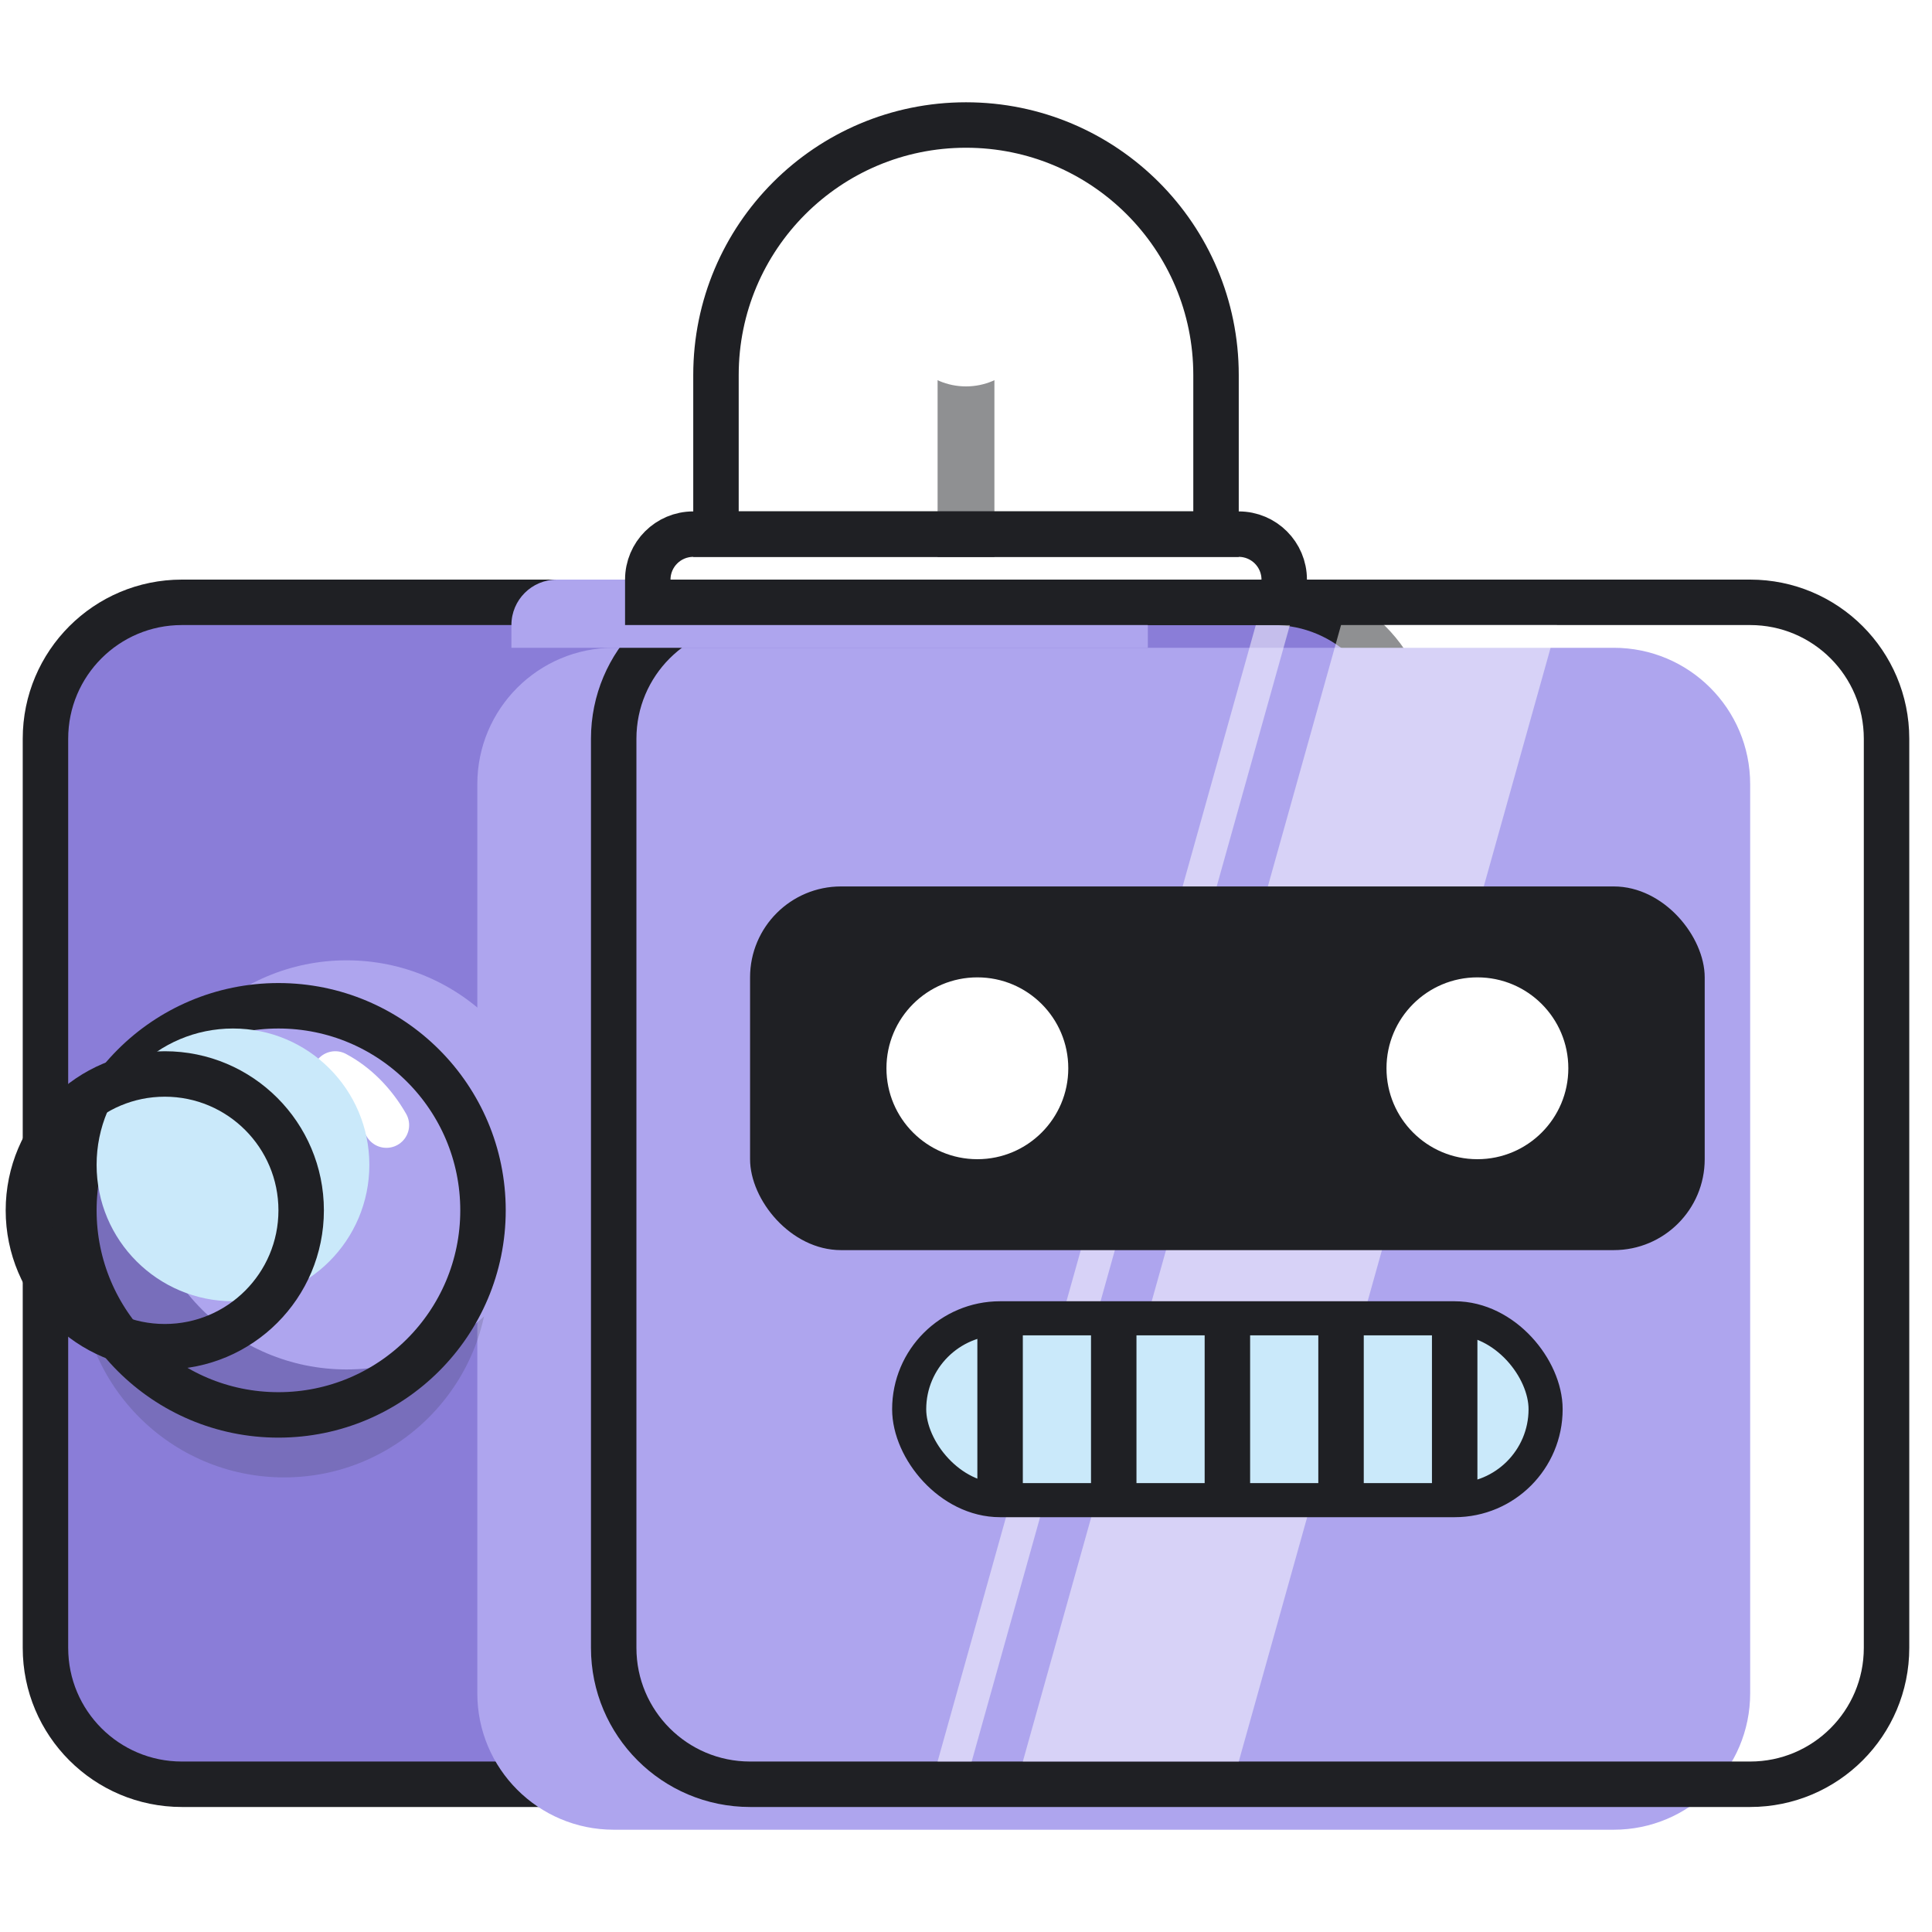 <svg width="340" height="340" viewBox="0 0 340 340" fill="none" xmlns="http://www.w3.org/2000/svg">
<g clip-path="url(#clip0_1_2257)">
<g filter="url(#filter0_ii_1_2257)">
<path d="M8 130C8 116.745 18.745 106 32 106H224C237.255 106 248 116.745 248 130V290C248 303.255 237.255 314 224 314H32C18.745 314 8 303.255 8 290V130Z" fill="#8A7DD8"/>
</g>
<path d="M8 130C8 116.745 18.745 106 32 106H224C237.255 106 248 116.745 248 130V290C248 303.255 237.255 314 224 314H32C18.745 314 8 303.255 8 290V130Z" stroke="#1F2024" stroke-width="8"/>
<g filter="url(#filter1_i_1_2257)">
<path d="M108 130C108 116.745 118.745 106 132 106H308C321.255 106 332 116.745 332 130V290C332 303.255 321.255 314 308 314H132C118.745 314 108 303.255 108 290V130Z" fill="#AEA5EE"/>
</g>
<path d="M108 130C108 116.745 118.745 106 132 106H308C321.255 106 332 116.745 332 130V290C332 303.255 321.255 314 308 314H132C118.745 314 108 303.255 108 290V130Z" stroke="#1F2024" stroke-width="8"/>
<path d="M236 110H274L218 310H180L236 110Z" fill="white" fill-opacity="0.5"/>
<path d="M221 110H227L171 310H165L221 110Z" fill="white" fill-opacity="0.5"/>
<g filter="url(#filter2_ddi_1_2257)">
<rect x="136" y="156" width="168" height="64" rx="16" fill="#1F2024"/>
<circle cx="176" cy="188" r="16" fill="white"/>
<circle cx="264" cy="188" r="16" fill="white"/>
</g>
<circle cx="50" cy="224" r="36" fill="#1F2024" fill-opacity="0.16"/>
<g filter="url(#filter3_i_1_2257)">
<circle cx="49" cy="213" r="36" fill="#AEA5EE"/>
</g>
<circle cx="49" cy="213" r="36" stroke="#1F2024" stroke-width="8"/>
<path d="M59 189C62.64 190.938 65.752 194.074 68 198" stroke="white" stroke-width="8" stroke-linecap="round" stroke-linejoin="round"/>
<g filter="url(#filter4_i_1_2257)">
<circle cx="29" cy="213" r="24" fill="#CAE9FA"/>
</g>
<circle cx="29" cy="213" r="24" stroke="#1F2024" stroke-width="8"/>
<g filter="url(#filter5_ddi_1_2257)">
<g clip-path="url(#clip1_1_2257)">
<rect x="164" y="232" width="112" height="32" rx="16" fill="#1F2024"/>
<rect x="164" y="232" width="12" height="32" fill="#CAE9FA"/>
<rect x="184" y="232" width="12" height="32" fill="#CAE9FA"/>
<rect x="204" y="232" width="12" height="32" fill="#CAE9FA"/>
<rect x="224" y="232" width="12" height="32" fill="#CAE9FA"/>
<rect x="244" y="232" width="12" height="32" fill="#CAE9FA"/>
<rect x="264" y="232" width="12" height="32" fill="#CAE9FA"/>
</g>
<rect x="164" y="232" width="112" height="32" rx="16" stroke="#1F2024" stroke-width="6"/>
</g>
<rect x="169" y="57" width="2" height="37" fill="#AEA5EE" stroke="#1F2024" stroke-width="8"/>
<circle cx="170" cy="56" r="12" fill="white"/>
<path d="M126 66C126 41.7 145.699 22 170 22C194.301 22 214 41.7 214 66V94H126V66Z" fill="white" fill-opacity="0.5" stroke="#1F2024" stroke-width="8"/>
<g filter="url(#filter6_i_1_2257)">
<path d="M114 102C114 97.582 117.582 94 122 94H218C222.418 94 226 97.582 226 102V106H114V102Z" fill="#AEA5EE"/>
</g>
<path d="M114 102C114 97.582 117.582 94 122 94H218C222.418 94 226 97.582 226 102V106H114V102Z" stroke="#1F2024" stroke-width="8"/>
</g>
<defs>
<filter id="filter0_ii_1_2257" x="4" y="102" width="248" height="216" filterUnits="userSpaceOnUse" color-interpolation-filters="sRGB">
<feFlood flood-opacity="0" result="BackgroundImageFix"/>
<feBlend mode="normal" in="SourceGraphic" in2="BackgroundImageFix" result="shape"/>
<feColorMatrix in="SourceAlpha" type="matrix" values="0 0 0 0 0 0 0 0 0 0 0 0 0 0 0 0 0 0 127 0" result="hardAlpha"/>
<feOffset dy="-16"/>
<feComposite in2="hardAlpha" operator="arithmetic" k2="-1" k3="1"/>
<feColorMatrix type="matrix" values="0 0 0 0 0 0 0 0 0 0 0 0 0 0 0 0 0 0 0.25 0"/>
<feBlend mode="normal" in2="shape" result="effect1_innerShadow_1_2257"/>
<feColorMatrix in="SourceAlpha" type="matrix" values="0 0 0 0 0 0 0 0 0 0 0 0 0 0 0 0 0 0 127 0" result="hardAlpha"/>
<feOffset dy="16"/>
<feComposite in2="hardAlpha" operator="arithmetic" k2="-1" k3="1"/>
<feColorMatrix type="matrix" values="0 0 0 0 1 0 0 0 0 1 0 0 0 0 1 0 0 0 0.25 0"/>
<feBlend mode="normal" in2="effect1_innerShadow_1_2257" result="effect2_innerShadow_1_2257"/>
</filter>
<filter id="filter1_i_1_2257" x="104" y="102" width="232" height="216" filterUnits="userSpaceOnUse" color-interpolation-filters="sRGB">
<feFlood flood-opacity="0" result="BackgroundImageFix"/>
<feBlend mode="normal" in="SourceGraphic" in2="BackgroundImageFix" result="shape"/>
<feColorMatrix in="SourceAlpha" type="matrix" values="0 0 0 0 0 0 0 0 0 0 0 0 0 0 0 0 0 0 127 0" result="hardAlpha"/>
<feOffset dx="-24" dy="8"/>
<feComposite in2="hardAlpha" operator="arithmetic" k2="-1" k3="1"/>
<feColorMatrix type="matrix" values="0 0 0 0 1 0 0 0 0 1 0 0 0 0 1 0 0 0 0.25 0"/>
<feBlend mode="normal" in2="shape" result="effect1_innerShadow_1_2257"/>
</filter>
<filter id="filter2_ddi_1_2257" x="132" y="156" width="176" height="64" filterUnits="userSpaceOnUse" color-interpolation-filters="sRGB">
<feFlood flood-opacity="0" result="BackgroundImageFix"/>
<feColorMatrix in="SourceAlpha" type="matrix" values="0 0 0 0 0 0 0 0 0 0 0 0 0 0 0 0 0 0 127 0" result="hardAlpha"/>
<feOffset dx="-4"/>
<feColorMatrix type="matrix" values="0 0 0 0 1 0 0 0 0 1 0 0 0 0 1 0 0 0 0.25 0"/>
<feBlend mode="normal" in2="BackgroundImageFix" result="effect1_dropShadow_1_2257"/>
<feColorMatrix in="SourceAlpha" type="matrix" values="0 0 0 0 0 0 0 0 0 0 0 0 0 0 0 0 0 0 127 0" result="hardAlpha"/>
<feOffset dx="4"/>
<feColorMatrix type="matrix" values="0 0 0 0 0 0 0 0 0 0 0 0 0 0 0 0 0 0 0.25 0"/>
<feBlend mode="normal" in2="effect1_dropShadow_1_2257" result="effect2_dropShadow_1_2257"/>
<feBlend mode="normal" in="SourceGraphic" in2="effect2_dropShadow_1_2257" result="shape"/>
<feColorMatrix in="SourceAlpha" type="matrix" values="0 0 0 0 0 0 0 0 0 0 0 0 0 0 0 0 0 0 127 0" result="hardAlpha"/>
<feOffset dx="-4"/>
<feComposite in2="hardAlpha" operator="arithmetic" k2="-1" k3="1"/>
<feColorMatrix type="matrix" values="0 0 0 0 0 0 0 0 0 0 0 0 0 0 0 0 0 0 0.25 0"/>
<feBlend mode="normal" in2="shape" result="effect3_innerShadow_1_2257"/>
</filter>
<filter id="filter3_i_1_2257" x="9" y="173" width="80" height="80" filterUnits="userSpaceOnUse" color-interpolation-filters="sRGB">
<feFlood flood-opacity="0" result="BackgroundImageFix"/>
<feBlend mode="normal" in="SourceGraphic" in2="BackgroundImageFix" result="shape"/>
<feColorMatrix in="SourceAlpha" type="matrix" values="0 0 0 0 0 0 0 0 0 0 0 0 0 0 0 0 0 0 127 0" result="hardAlpha"/>
<feOffset dx="12" dy="-8"/>
<feComposite in2="hardAlpha" operator="arithmetic" k2="-1" k3="1"/>
<feColorMatrix type="matrix" values="0 0 0 0 0 0 0 0 0 0 0 0 0 0 0 0 0 0 0.25 0"/>
<feBlend mode="normal" in2="shape" result="effect1_innerShadow_1_2257"/>
</filter>
<filter id="filter4_i_1_2257" x="1" y="185" width="56" height="56" filterUnits="userSpaceOnUse" color-interpolation-filters="sRGB">
<feFlood flood-opacity="0" result="BackgroundImageFix"/>
<feBlend mode="normal" in="SourceGraphic" in2="BackgroundImageFix" result="shape"/>
<feColorMatrix in="SourceAlpha" type="matrix" values="0 0 0 0 0 0 0 0 0 0 0 0 0 0 0 0 0 0 127 0" result="hardAlpha"/>
<feOffset dx="12" dy="-8"/>
<feComposite in2="hardAlpha" operator="arithmetic" k2="-1" k3="1"/>
<feColorMatrix type="matrix" values="0 0 0 0 0 0 0 0 0 0 0 0 0 0 0 0 0 0 0.25 0"/>
<feBlend mode="normal" in2="shape" result="effect1_innerShadow_1_2257"/>
</filter>
<filter id="filter5_ddi_1_2257" x="157" y="229" width="126" height="38" filterUnits="userSpaceOnUse" color-interpolation-filters="sRGB">
<feFlood flood-opacity="0" result="BackgroundImageFix"/>
<feColorMatrix in="SourceAlpha" type="matrix" values="0 0 0 0 0 0 0 0 0 0 0 0 0 0 0 0 0 0 127 0" result="hardAlpha"/>
<feOffset dx="-4"/>
<feColorMatrix type="matrix" values="0 0 0 0 1 0 0 0 0 1 0 0 0 0 1 0 0 0 0.25 0"/>
<feBlend mode="normal" in2="BackgroundImageFix" result="effect1_dropShadow_1_2257"/>
<feColorMatrix in="SourceAlpha" type="matrix" values="0 0 0 0 0 0 0 0 0 0 0 0 0 0 0 0 0 0 127 0" result="hardAlpha"/>
<feOffset dx="4"/>
<feColorMatrix type="matrix" values="0 0 0 0 0 0 0 0 0 0 0 0 0 0 0 0 0 0 0.25 0"/>
<feBlend mode="normal" in2="effect1_dropShadow_1_2257" result="effect2_dropShadow_1_2257"/>
<feBlend mode="normal" in="SourceGraphic" in2="effect2_dropShadow_1_2257" result="shape"/>
<feColorMatrix in="SourceAlpha" type="matrix" values="0 0 0 0 0 0 0 0 0 0 0 0 0 0 0 0 0 0 127 0" result="hardAlpha"/>
<feOffset dx="-4"/>
<feComposite in2="hardAlpha" operator="arithmetic" k2="-1" k3="1"/>
<feColorMatrix type="matrix" values="0 0 0 0 0 0 0 0 0 0 0 0 0 0 0 0 0 0 0.25 0"/>
<feBlend mode="normal" in2="shape" result="effect3_innerShadow_1_2257"/>
</filter>
<filter id="filter6_i_1_2257" x="110" y="90" width="120" height="20" filterUnits="userSpaceOnUse" color-interpolation-filters="sRGB">
<feFlood flood-opacity="0" result="BackgroundImageFix"/>
<feBlend mode="normal" in="SourceGraphic" in2="BackgroundImageFix" result="shape"/>
<feColorMatrix in="SourceAlpha" type="matrix" values="0 0 0 0 0 0 0 0 0 0 0 0 0 0 0 0 0 0 127 0" result="hardAlpha"/>
<feOffset dx="-24" dy="8"/>
<feComposite in2="hardAlpha" operator="arithmetic" k2="-1" k3="1"/>
<feColorMatrix type="matrix" values="0 0 0 0 1 0 0 0 0 1 0 0 0 0 1 0 0 0 0.25 0"/>
<feBlend mode="normal" in2="shape" result="effect1_innerShadow_1_2257"/>
</filter>
<clipPath id="clip0_1_2257">
<rect width="340" height="340" fill="white"/>
</clipPath>
<clipPath id="clip1_1_2257">
<rect x="164" y="232" width="112" height="32" rx="16" fill="white"/>
</clipPath>
</defs>
</svg>
